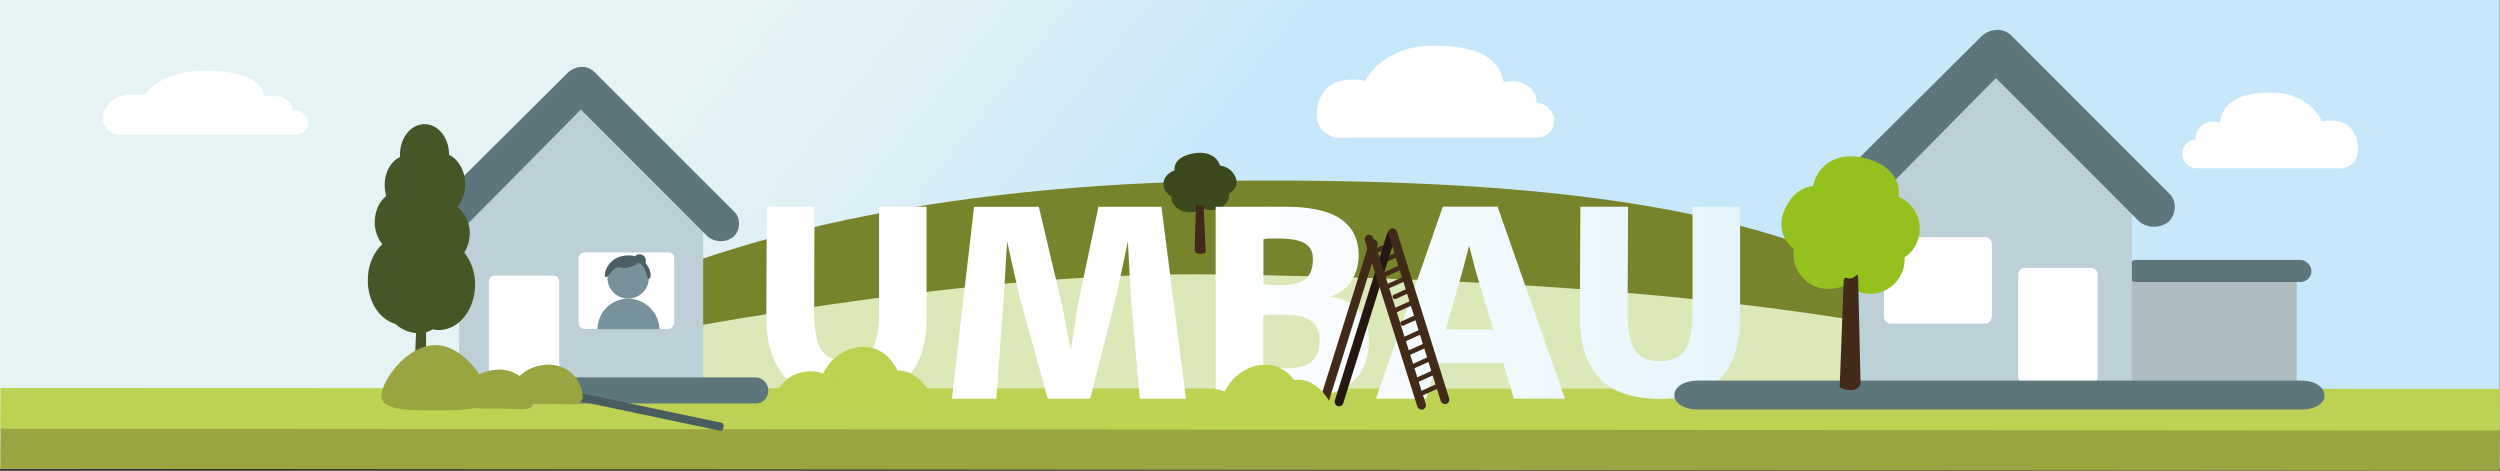 <svg xmlns="http://www.w3.org/2000/svg" xmlns:xlink="http://www.w3.org/1999/xlink" viewBox="0 0 1120.11 210.94"><rect x="0" y="0" width="1120.11" height="210.94" fill="#333333" stroke="none"/><defs><style>.cls-1{fill:url(#Unbenannter_Verlauf_8);}.cls-2{fill:#78842c;}.cls-12,.cls-2,.cls-3,.cls-4,.cls-5{fill-rule:evenodd;}.cls-3{fill:#dbe8b7;}.cls-18,.cls-4{fill:#9aa541;}.cls-5{fill:#bdd252;}.cls-6{fill:#bdd0d7;}.cls-12,.cls-7{fill:#5d767c;}.cls-8{fill:#465626;}.cls-9{fill:#fff;}.cls-10{fill:#78929b;}.cls-11{fill:#4a5e63;}.cls-13{fill:#3c491d;}.cls-14{fill:#432918;}.cls-15{fill:url(#Unbenannter_Verlauf_14);}.cls-16{fill:#acbcc1;}.cls-17{fill:#495d61;}.cls-19{fill:#bcd251;}.cls-20{fill:#95c11f;}.cls-21{fill:#251710;}</style><linearGradient id="Unbenannter_Verlauf_8" x1="371.58" y1="-45.94" x2="1063.13" y2="508.03" gradientUnits="userSpaceOnUse"><stop offset="0" stop-color="#e5f3f4"/><stop offset="0.08" stop-color="#e0f1f5"/><stop offset="0.19" stop-color="#d0ebf8"/><stop offset="0.23" stop-color="#c7e8fa"/></linearGradient><linearGradient id="Unbenannter_Verlauf_14" x1="779.4" y1="135.68" x2="343.11" y2="135.68" gradientUnits="userSpaceOnUse"><stop offset="0" stop-color="#e6f5fd"/><stop offset="0.57" stop-color="#fff"/></linearGradient></defs><title>Themengruppe_3_baufoerderer_umbauen</title><g id="Ebene_4" data-name="Ebene 4"><rect class="cls-1" width="1120" height="210"/></g><g id="Ebene_2" data-name="Ebene 2"><path class="cls-2" d="M950.19,177.29c2.57,1.15-754.34,2-754.34,2,7.26,1.69,83.89-98.42,371.23-98.42C814.8,80.85,840.54,128.08,950.19,177.29Z" transform="translate(0.23 0)"/><path class="cls-3" d="M1029.14,200.88C1031.71,202,67,198,67,198c7.26,1.7,287.32-77.58,476.6-75.05C791.34,126.24,919.48,151.68,1029.14,200.88Z" transform="translate(0.23 0)"/><polygon class="cls-4" points="0.22 191.83 0.11 210.06 1119.89 210.94 1120.11 192.27 0.22 191.83"/><polygon class="cls-5" points="0.22 173.83 0.11 192.06 1119.89 192.94 1120.11 174.27 0.22 173.83"/></g><g id="Ebene_1" data-name="Ebene 1"><polygon class="cls-6" points="260.18 37.78 205.67 91.96 205.67 170.13 315.04 170.13 315.04 91.96 260.18 37.78"/><path class="cls-7" d="M328.87,95,266.12,32.3c-3.08-3.09-7.88-3.09-11.65,0L191.38,95c-3.09,3.09-3.09,7.89,0,11.66,3.08,3.09,7.88,3.09,11.66,0L260,49.1,316.87,106a9.31,9.31,0,0,0,11.66,0C331.61,102.93,331.61,97.79,328.87,95Z" transform="translate(0.23 0)"/><path class="cls-8" d="M207.84,113.22a17.85,17.85,0,0,0,2.4-8.58,15.37,15.37,0,0,0-5.49-12,16.09,16.09,0,0,0,3.43-10.28c0-5.83-3.09-11-7.2-13h0c0-7.54-4.8-13.72-11-13.72s-11,6.18-11,13.72v1c-4.12,2-6.86,6.85-6.86,12.68a23.24,23.24,0,0,0,.68,4.8c-3.08,2.4-5.14,6.86-5.14,11.66a15.81,15.81,0,0,0,3.43,9.94c-4.12,3.78-6.52,9.6-6.52,16.12,0,9.6,5.15,17.49,12.35,19.54a15.37,15.37,0,0,0,9.26,4.12l-1,22.63s2,1.71,5.48.34V148.87a12,12,0,0,0,3.09-1.37,7.39,7.39,0,0,0,2.74.35c8.92,0,16.12-9.26,16.12-20.23A22.79,22.79,0,0,0,207.84,113.22Z" transform="translate(0.23 0)"/><path class="cls-9" d="M299.1,147.38H261.73a2.71,2.71,0,0,1-2.74-2.75v-28.8a2.7,2.7,0,0,1,2.74-2.74H299.1a2.71,2.71,0,0,1,2.75,2.74v28.8C301.5,146.35,300.48,147.38,299.1,147.38Z" transform="translate(0.23 0)"/><path class="cls-9" d="M247.61,169.45H221.55a2.71,2.71,0,0,1-2.74-2.75V126.25a2.71,2.71,0,0,1,2.74-2.75h26.06a2.71,2.71,0,0,1,2.74,2.75V166.7A3,3,0,0,1,247.61,169.45Z" transform="translate(0.23 0)"/><circle class="cls-10" cx="281.44" cy="124.53" r="9.26"/><path class="cls-10" d="M281.21,133.79A13.75,13.75,0,0,0,267.5,147.5h27.77A14.29,14.29,0,0,0,281.21,133.79Z" transform="translate(0.23 0)"/><path class="cls-11" d="M290.82,124.81c-1.21,1.53-1.49-6.57-4.94-6.91-1.15-.11-.6.5-1.83,1-5.28,2.23-5.88.56-7.32.81-2.72.47-4.27,4.68-5.62,4.4-1.12-.22.34-10,10.91-9.68C289.06,114.65,292.65,122.51,290.82,124.81Z" transform="translate(0.23 0)"/><path class="cls-11" d="M289,118.15c0,.7-.84-1.34-2.48-1.34s-2.37-.93-2.37-1.64,1.85-1.71,3.34-1C289.68,115.17,289,117.44,289,118.15Z" transform="translate(0.23 0)"/><path class="cls-12" d="M338.47,180.76H182.12a5.78,5.78,0,0,1-5.83-5.83h0a5.78,5.78,0,0,1,5.83-5.83h156a5.78,5.78,0,0,1,5.83,5.83h0A5.5,5.5,0,0,1,338.47,180.76Z" transform="translate(0.23 0)"/><g id="Wolke"><ellipse class="cls-9" cx="991.71" cy="61.98" rx="8.02" ry="7.44"/><rect class="cls-9" x="977.54" y="62.62" width="77.37" height="12.75" rx="6.05" transform="translate(2032.68 137.99) rotate(180)"/><path class="cls-9" d="M1033.59,65.41c0,5.22,7.73,10,13.51,10s9.11-3.11,9.11-8.33-2-12.31-10.58-13C1035.4,53.15,1033.59,60.19,1033.59,65.41Z" transform="translate(0.23 0)"/><path class="cls-9" d="M994.21,56.18c-.56,7.1,7.61,11.89,21.14,14s25.2-1.93,26.08-9-7.12-19.32-22.65-19.68S995,45.86,994.21,56.18Z" transform="translate(0.23 0)"/></g><g id="Baum"><path class="cls-13" d="M534,87.41c.14,3.73,3.75,6.72,8.21,6.7s8.21-3,8.21-6.7-3.67-6.7-8.21-6.7S533.89,83.71,534,87.41Z" transform="translate(0.23 0)"/><path class="cls-13" d="M526.13,77c.75,3.65,5.73,4.88,10.26,4.88s10.14-2.54,10.14-6.24-3.54-7.59-10.14-7.16C531.87,68.81,524.91,71.08,526.13,77Z" transform="translate(0.23 0)"/><path class="cls-13" d="M535.2,80.62c0,3.7,4.08,8.18,8.62,8.18s12.66-3.92,9.17-10.16c-1.51-2.69-4.39-5.12-10-4.42C538.51,74.78,535.2,76.92,535.2,80.62Z" transform="translate(0.23 0)"/><ellipse class="cls-13" cx="529.47" cy="82.5" rx="8.21" ry="6.7"/><path class="cls-13" d="M524.63,88.35c0,3.7,3.61,6.77,8.14,6.77s8.39-3.63,8.39-7.34-3.68-6.7-8.21-6.7S524.63,84.65,524.63,88.35Z" transform="translate(0.23 0)"/><path class="cls-14" d="M537.53,113.72h0a4.09,4.09,0,0,0,2.49-.64l-1-20.61c-.31-.82-.64-.35-1.47-.35a1.91,1.91,0,0,1-1.06-.33c-.35-.24-.86-.57-.88-.07l-.57,20.43C535.08,113.25,536.18,113.72,537.53,113.72Z" transform="translate(0.23 0)"/></g><path class="cls-15" d="M343.34,92.64H364.7l-.16,46.73q-.06,8.77,1.55,13.66c1.07,3.25,2.67,5.52,4.78,6.81a15.74,15.74,0,0,0,8.25,1.92,15.06,15.06,0,0,0,8.19-2c2.11-1.34,3.7-3.64,4.75-6.92s1.58-7.76,1.58-13.46V92.64H414.9v49.81q0,17.58-8.68,26.92t-26.82,9.35q-19.11,0-27.72-9.57t-8.57-27Z" transform="translate(0.23 0)"/><path class="cls-15" d="M465.2,92.64l10.45,44.14,3.9,20.07,3.11-20.07,9.27-44.14h28.21l11,86H510.41l-4-45.72-1.3-24.76-5.37,25.25-11.53,45.23H469.21l-12.55-45.23L451,108.18l-1.47,24.76-3.39,45.72H426.26l9.94-86Z" transform="translate(0.23 0)"/><path class="cls-15" d="M554.9,92.64h20.51q17.3,0,25.18,5.56t7.89,15.93a21.28,21.28,0,0,1-3.31,11.92,16,16,0,0,1-9.58,6.78,21.46,21.46,0,0,1,9,3.13,17.92,17.92,0,0,1,6.24,6.67,19.32,19.32,0,0,1,2.27,9.41,28.46,28.46,0,0,1-3.31,14.16q-3.32,5.85-11.19,9.16t-21.17,3.3H544.44v-86ZM584.6,125Q588,122.4,588,116.1q0-5-3.67-7.09t-11.14-2.13h-4.24a7.64,7.64,0,0,0-3.11.39v20a51.07,51.07,0,0,0,8.31.43Q581.24,127.68,584.6,125Zm2.82,37q3.6-3,3.59-9.59,0-5.69-3.7-8.52t-11.73-2.84h-5.79a14.22,14.22,0,0,0-4,.34v22.27a10.38,10.38,0,0,0,4.19,1q3.16.32,6.33.32Q583.84,165,587.42,162Z" transform="translate(0.23 0)"/><path class="cls-15" d="M673.31,162.61h-30l-4.52,16H616.22l30-86h24.53l30.18,86H678.05Zm-4.47-15-8-26.54-2.82-11-2.89,11-7.63,26.54Z" transform="translate(0.23 0)"/><path class="cls-15" d="M707.84,92.64h21.37L729,139.37q-.06,8.77,1.55,13.66c1.07,3.25,2.67,5.52,4.78,6.81a15.74,15.74,0,0,0,8.25,1.92,15.06,15.06,0,0,0,8.19-2c2.11-1.34,3.7-3.64,4.75-6.92s1.58-7.76,1.58-13.46V92.64H779.4v49.81q0,17.58-8.68,26.92t-26.82,9.35q-19.11,0-27.72-9.57t-8.57-27Z" transform="translate(0.23 0)"/><rect class="cls-16" x="947.61" y="117.41" width="81.42" height="58.62"/><rect class="cls-7" x="952.4" y="116.45" width="83.23" height="9.91" rx="4.95"/><polygon class="cls-6" points="893.2 22.01 831.63 83.19 831.63 171.49 955.16 171.49 955.16 83.19 893.2 22.01"/><path class="cls-7" d="M971.85,86.89,901,16c-3.49-3.49-8.91-3.49-13.17,0L816.56,86.89c-3.49,3.48-3.49,8.91,0,13.17,3.48,3.48,8.9,3.48,13.16,0L894,35l64.28,64.28a10.51,10.51,0,0,0,13.17,0C975,95.8,975,90,971.85,86.89Z" transform="translate(0.23 0)"/><path class="cls-9" d="M889.16,145H846.94a3.05,3.05,0,0,1-3.09-3.1V109.35a3.05,3.05,0,0,1,3.09-3.1h42.22a3,3,0,0,1,3.09,3.1v32.53C891.87,143.82,890.71,145,889.16,145Z" transform="translate(0.23 0)"/><path class="cls-9" d="M936.54,171.91H907.11a3.05,3.05,0,0,1-3.1-3.09v-45.7a3.06,3.06,0,0,1,3.1-3.1h29.43a3.05,3.05,0,0,1,3.1,3.1v45.7A3.32,3.32,0,0,1,936.54,171.91Z" transform="translate(0.23 0)"/><path class="cls-12" d="M1031.68,183.45H760.07c-6,0-10.12-3-10.12-6.46h0c0-3.8,4.76-6.45,10.12-6.45h271c6,0,10.13,3,10.13,6.45h0C1041.8,180.41,1037,183.45,1031.68,183.45Z" transform="translate(0.23 0)"/><rect class="cls-17" x="224.15" y="179.25" width="100.86" height="3.63" rx="1.23" transform="translate(43.41 -52.68) rotate(11.89)"/><path class="cls-18" d="M218.19,177.29c0,6.46-10.48,6.58-23.4,6.58s-24.13-.12-24.13-6.58,11.21-22.66,24.13-22.66S218.19,170.83,218.19,177.29Z" transform="translate(0.23 0)"/><path class="cls-18" d="M260.84,177.54c0,5.14-5.77,3.31-16.06,3.31s-16.11.37-16.11-4.78,6.77-12.67,17.06-12.67A15,15,0,0,1,260.84,177.54Z" transform="translate(0.23 0)"/><path class="cls-18" d="M238.7,179.75c0,5.15-5.76,3.31-16.06,3.31s-16.11.37-16.11-4.77,6.77-12.68,17.06-12.68A15,15,0,0,1,238.7,179.75Z" transform="translate(0.23 0)"/><g id="Busch"><path class="cls-19" d="M418.2,181.09c0,4.28-6.94,4.36-15.5,4.36s-16-.08-16-4.36,7.43-15,16-15S418.2,176.81,418.2,181.09Z" transform="translate(0.23 0)"/><path class="cls-19" d="M404.46,176.35c0,7.62-6.75,4.9-18.81,4.9s-18.87.55-18.87-7.07,7.93-18.77,20-18.77S404.46,168.73,404.46,176.35Z" transform="translate(0.23 0)"/><path class="cls-19" d="M376.73,179.12c0,4.65-5.21,3-14.51,3s-14.56.34-14.56-4.31,6.12-11.45,15.42-11.45A13.6,13.6,0,0,1,376.73,179.12Z" transform="translate(0.23 0)"/></g><g id="Baum-2" data-name="Baum"><path class="cls-20" d="M835.35,113.86a15.74,15.74,0,0,1-15.52,15.53,15.53,15.53,0,1,1,0-31C828.4,98.34,835.61,105.29,835.35,113.86Z" transform="translate(0.23 0)"/><path class="cls-20" d="M850.29,89.85c-1.42,8.45-10.83,11.31-19.41,11.31s-19.15-5.88-19.15-14.45,6.68-17.59,19.15-16.6C839.43,70.79,852.6,76.06,850.29,89.85Z" transform="translate(0.23 0)"/><path class="cls-20" d="M833.15,98.14c0,8.57-7.73,19-16.3,19s-24-9.08-17.34-23.53c2.84-6.22,8.3-11.87,18.9-10.24C826.89,84.62,833.15,89.57,833.15,98.14Z" transform="translate(0.23 0)"/><circle class="cls-20" cx="844.64" cy="102.5" r="15.52"/><path class="cls-20" d="M853.13,116a15.54,15.54,0,0,1-15.39,15.67c-8.58,0-15.87-8.4-15.87-17a15.52,15.52,0,0,1,15.52-15.52C846,99.21,853.13,107.46,853.13,116Z" transform="translate(0.23 0)"/><path class="cls-14" d="M828.74,174.78h0c-2.55,0-4.63-1.08-4.71-1.48l1.82-47.73c.57-1.9,1.2-.8,2.78-.8a3.11,3.11,0,0,0,2-.77c.66-.55,1.63-1.32,1.66-.16l1.07,47.32C833.36,173.7,831.28,174.78,828.74,174.78Z" transform="translate(0.23 0)"/></g><g id="Wolke-2" data-name="Wolke"><ellipse class="cls-9" cx="677.56" cy="45.41" rx="10.86" ry="9.05"/><rect class="cls-9" x="591.74" y="46.18" width="104.68" height="15.51" rx="7.75"/><path class="cls-9" d="M620.36,49.58c0,6.35-10.46,12.11-18.28,12.11s-12.33-3.78-12.33-10.13,2.65-15,14.32-15.85C617.91,34.66,620.36,43.23,620.36,49.58Z" transform="translate(0.23 0)"/><path class="cls-9" d="M673.64,38.35c.76,8.63-10.3,14.46-28.6,17S610.94,53,609.75,44.44,619.39,21,640.4,20.52,672.54,25.8,673.64,38.35Z" transform="translate(0.23 0)"/></g><g id="Wolke-3" data-name="Wolke"><ellipse class="cls-9" cx="121.77" cy="49.06" rx="9.38" ry="6.29"/><rect class="cls-9" x="47.65" y="49.59" width="90.42" height="10.78" rx="5.39"/><path class="cls-9" d="M72.34,52c0,4.4-9,8.41-15.79,8.41s-10.65-2.63-10.65-7,2.28-10.4,12.36-11C70.22,41.59,72.34,47.55,72.34,52Z" transform="translate(0.23 0)"/><path class="cls-9" d="M118.36,44.15c.65,6-8.9,10.05-24.7,11.82S64.2,54.35,63.17,48.38,71.5,32.07,89.64,31.76,117.41,35.43,118.36,44.15Z" transform="translate(0.23 0)"/></g><g id="Leiter"><rect class="cls-14" x="615.87" y="109.15" width="10.45" height="2.1" rx="0.87" transform="translate(1232.58 -45.55) rotate(155.64)"/><rect class="cls-14" x="617.87" y="114.15" width="10.45" height="2.1" rx="0.87" transform="translate(1238.47 -36.82) rotate(155.64)"/><rect class="cls-14" x="618.87" y="120.15" width="10.45" height="2.1" rx="0.87" transform="translate(1242.85 -25.77) rotate(155.64)"/><rect class="cls-14" x="620.87" y="125.15" width="10.45" height="2.1" rx="0.87" transform="translate(1248.74 -17.04) rotate(155.64)"/><rect class="cls-14" x="623.36" y="130.15" width="10.45" height="2.1" rx="0.87" transform="translate(1255.57 -8.51) rotate(155.64)"/><rect class="cls-14" x="623.87" y="136.15" width="10.45" height="2.1" rx="0.87" transform="translate(-0.36 271.65) rotate(-24.36)"/><rect class="cls-14" x="626.87" y="142.15" width="10.45" height="2.1" rx="0.87" transform="translate(-2.57 273.42) rotate(-24.36)"/><rect class="cls-14" x="627.87" y="149.15" width="10.45" height="2.1" rx="0.87" transform="translate(-5.37 274.46) rotate(-24.36)"/><rect class="cls-14" x="629.87" y="155.15" width="10.45" height="2.1" rx="0.87" transform="translate(1278.31 36.58) rotate(155.64)"/><rect class="cls-14" x="631.87" y="161.15" width="10.45" height="2.1" rx="0.87" transform="translate(1284.6 47.22) rotate(155.64)"/><rect class="cls-14" x="633.87" y="167.15" width="10.45" height="2.1" rx="0.87" transform="translate(1290.9 57.87) rotate(155.64)"/><rect class="cls-14" x="635.87" y="173.15" width="10.45" height="2.1" rx="0.87" transform="translate(1297.2 68.51) rotate(155.64)"/><rect class="cls-21" x="609.47" y="101.45" width="3.96" height="82.35" rx="1.98" transform="translate(1152.53 461.52) rotate(-162.61)"/><rect class="cls-14" x="633.47" y="100.45" width="3.96" height="82.35" rx="1.98" transform="translate(-13.05 196.45) rotate(-17.39)"/><rect class="cls-14" x="601.47" y="105.45" width="3.96" height="82.35" rx="1.98" transform="translate(1135.7 466.95) rotate(-162.61)"/><rect class="cls-14" x="625.47" y="104.45" width="3.96" height="82.35" rx="1.98" transform="matrix(0.95, -0.3, 0.3, 0.95, -14.61, 194.24)"/></g><g id="Busch-2" data-name="Busch"><path class="cls-19" d="M597.2,185.09c0,4.28-6.94,4.36-15.5,4.36s-16-.08-16-4.36,7.43-15,16-15S597.2,180.81,597.2,185.09Z" transform="translate(0.23 0)"/><path class="cls-19" d="M584.46,184.35c0,7.62-6.75,4.9-18.81,4.9s-18.87.55-18.87-7.07,7.93-18.77,20-18.77S584.46,176.73,584.46,184.35Z" transform="translate(0.23 0)"/><path class="cls-19" d="M556.73,187.12c0,4.65-5.21,3-14.51,3s-14.56.34-14.56-4.31,6.12-11.45,15.42-11.45A13.6,13.6,0,0,1,556.73,187.12Z" transform="translate(0.23 0)"/></g></g></svg>